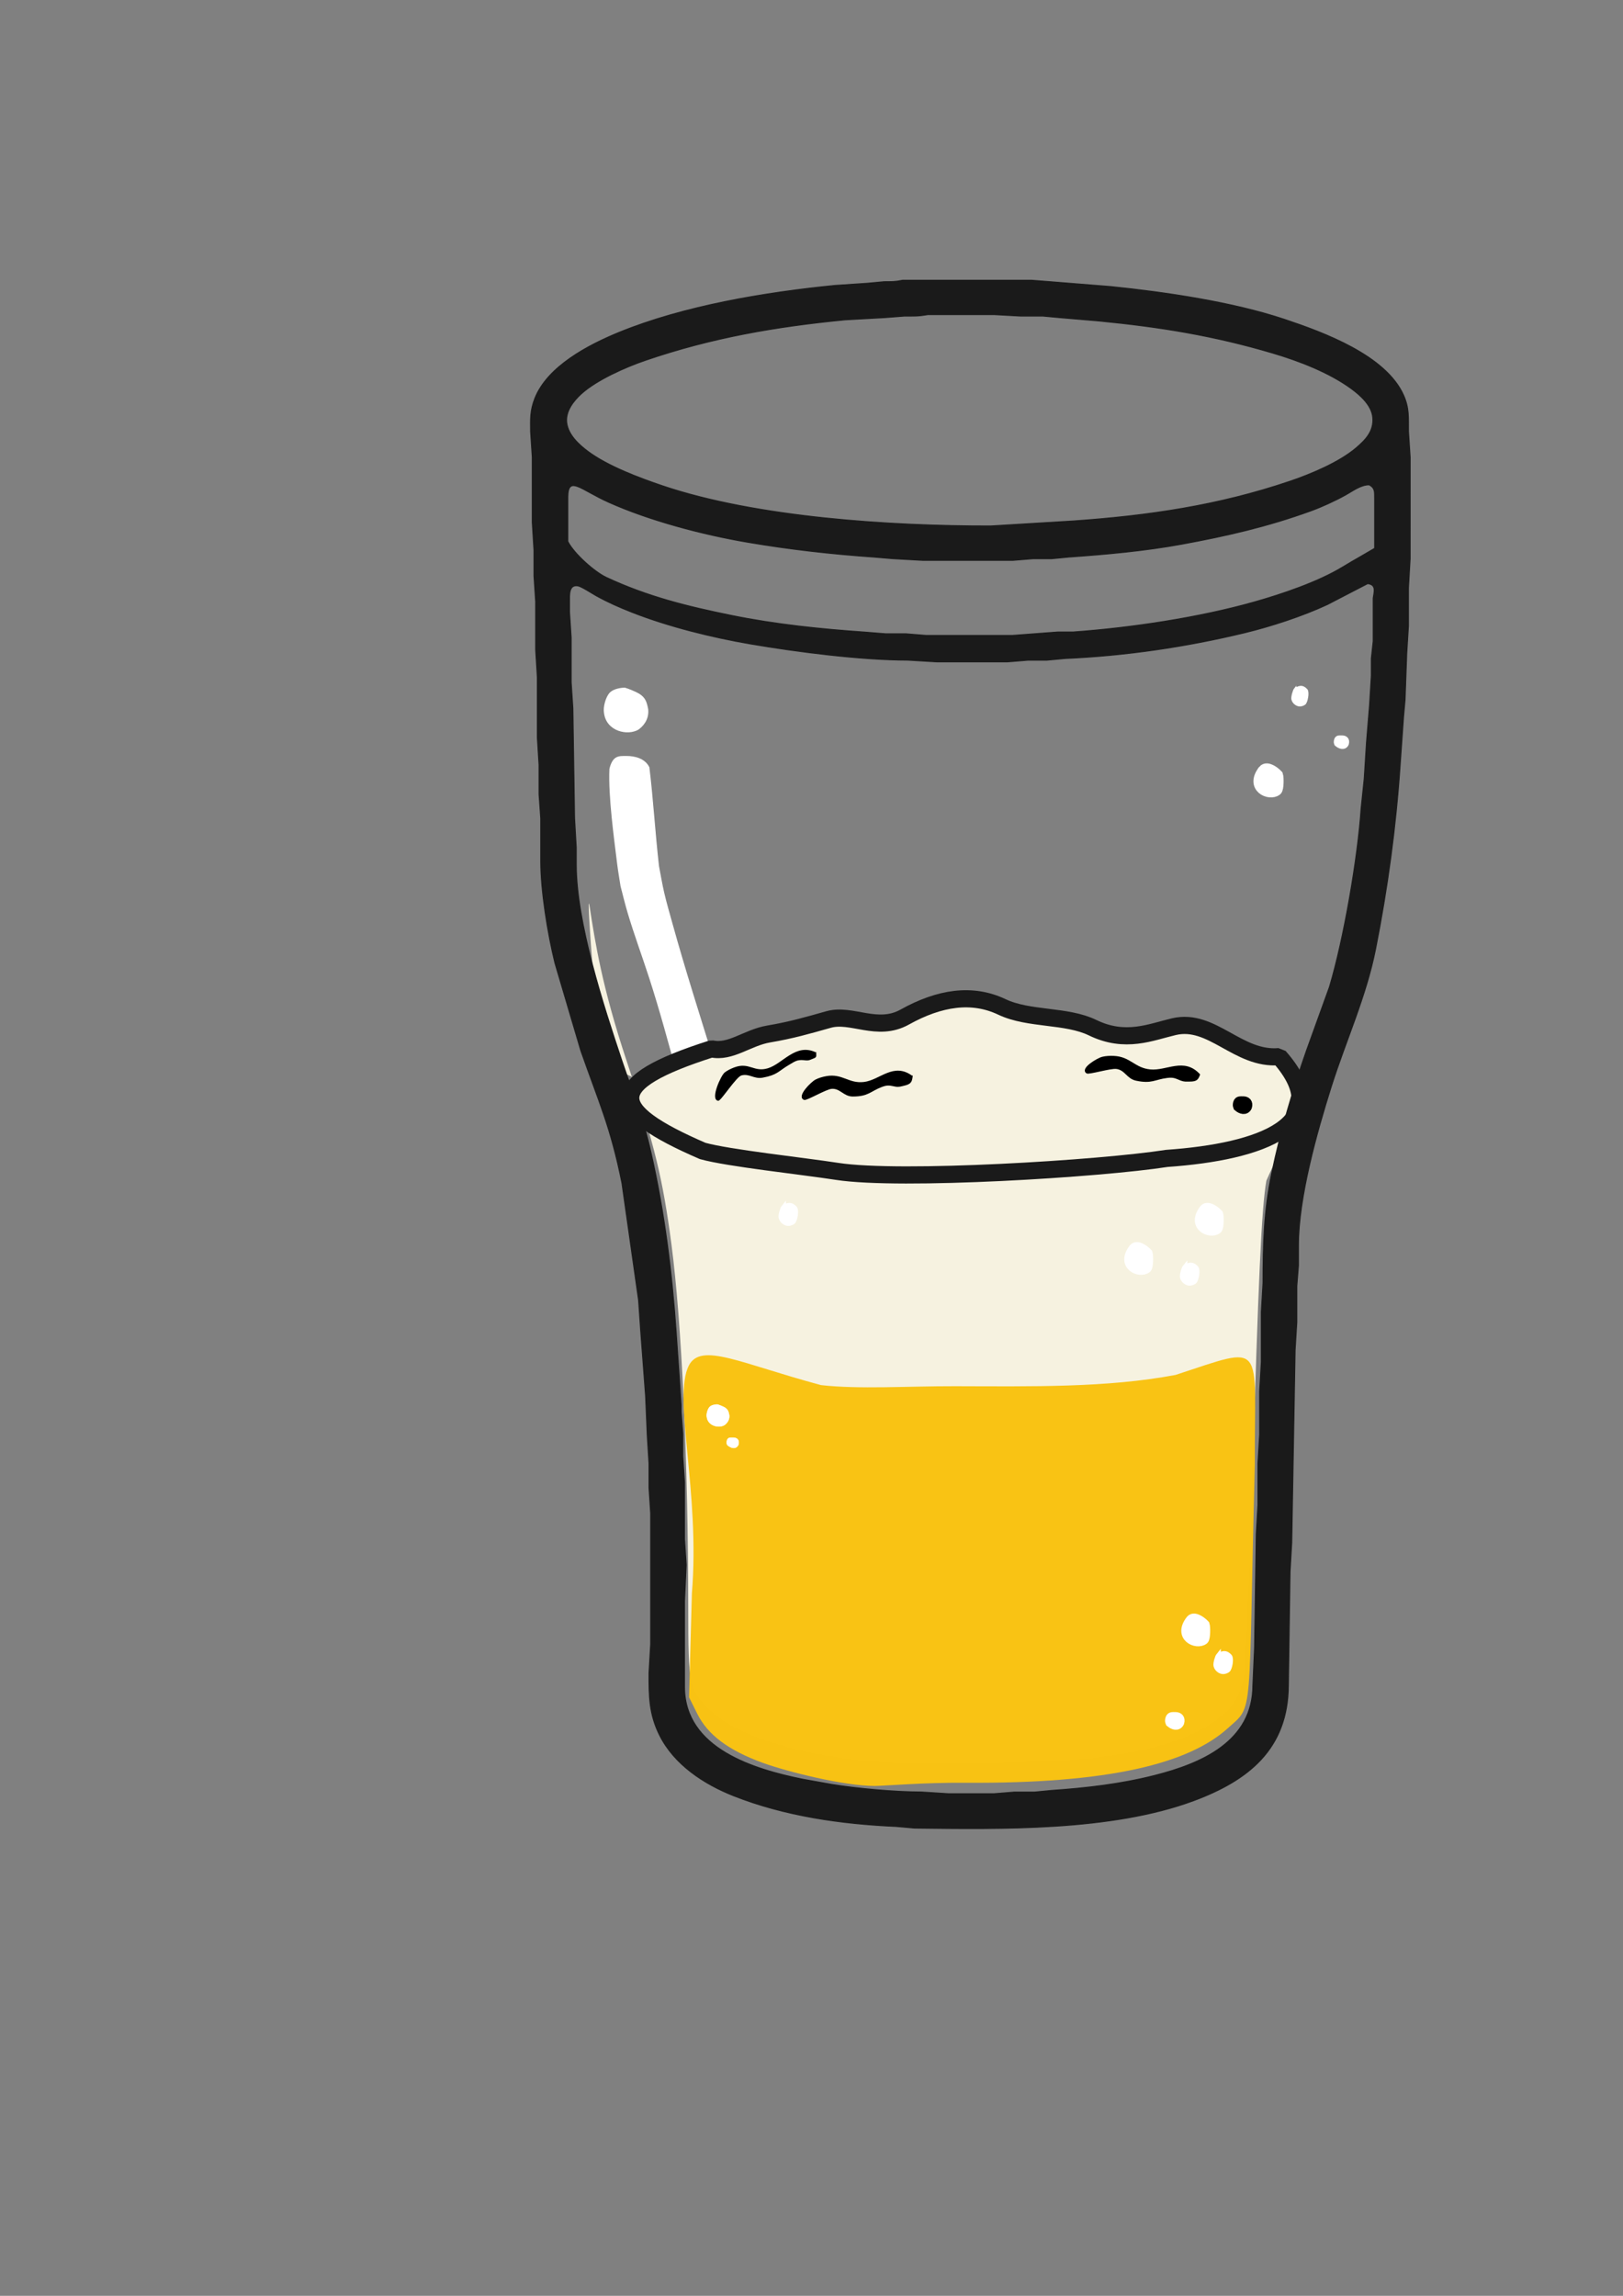 <?xml version="1.0" encoding="UTF-8" standalone="no"?>
<svg
   xmlns:dc="http://purl.org/dc/elements/1.1/"
   xmlns:cc="http://creativecommons.org/ns#"
   xmlns:rdf="http://www.w3.org/1999/02/22-rdf-syntax-ns#"
   xmlns:svg="http://www.w3.org/2000/svg"
   xmlns="http://www.w3.org/2000/svg"
   xmlns:sodipodi="http://sodipodi.sourceforge.net/DTD/sodipodi-0.dtd"
   xmlns:inkscape="http://www.inkscape.org/namespaces/inkscape"
   width="210mm"
   height="297mm"
   viewBox="0 0 210 297"
   version="1.1"
   id="svg8"
   sodipodi:docname="beer_fill_2_little.svg"
   inkscape:version="1.0.1 (c497b03c, 2020-09-10)">
  <rect x="0" y="0" width="210" height="297" fill="#808080" stroke="none"/>
  <defs
     id="defs2">
    <marker
       style="overflow:visible"
       id="Arrow1Lstart"
       refX="0.0"
       refY="0.0"
       orient="auto"
       inkscape:stockid="Arrow1Lstart"
       inkscape:isstock="true">
      <path
         transform="scale(0.8) translate(12.5,0)"
         style="fill-rule:evenodd;stroke:#1a1a1a;stroke-width:1pt;stroke-opacity:1;fill:#f6f2e0;fill-opacity:1"
         d="M 0.0,0.0 L 5.0,-5.0 L -12.5,0.0 L 5.0,5.0 L 0.0,0.0 z "
         id="path997" />
    </marker>
  </defs>
  <sodipodi:namedview
     id="base"
     pagecolor="#ffffff"
     bordercolor="#666666"
     borderopacity="1.0"
     inkscape:pageopacity="0.0"
     inkscape:pageshadow="2"
     inkscape:zoom="0.59262035"
     inkscape:cx="501.26701"
     inkscape:cy="669.95696"
     inkscape:document-units="mm"
     inkscape:current-layer="layer1"
     inkscape:document-rotation="0"
     showgrid="false"
     inkscape:window-width="1248"
     inkscape:window-height="798"
     inkscape:window-x="74"
     inkscape:window-y="23"
     inkscape:window-maximized="0" />
  <g
     inkscape:label="Ebene 1"
     inkscape:groupmode="layer"
     id="layer1">
    <path
       id="Auswahl-5"
       fill="none"
       stroke="#000000"
       stroke-width="0.374"
       d="m 121.095,224.734 c 2.526,-0.04 9.206,-0.135 11.55,-0.277 6.879,-0.415 8.665,-1.223 13.396,-2.17 1.265,-0.257 4.016,-1.224 6.182,-2.487 1.351,-0.788 3.451,-2.163 3.451,-2.163 0.591,-4.282 -4.646,-0.035 -11.485,1.724 -11.678,2.095 -10.764,1.916 -18.735,2.137 -7.992,-0.482 -10.245,-0.269 -10.393,0.801 -0.11,0.795 -0.377,2.497 6.033,2.435 z"
       style="fill:#1a1a1a"
       sodipodi:nodetypes="cscscccsc" />
    <path
       style="fill:#ffffff;stroke:#ffffff;stroke-width:1.416;stroke-linejoin:bevel;stroke-miterlimit:4;stroke-dasharray:none;stroke-opacity:0.007;paint-order:fill markers stroke"
       id="path1563"
       d="m 78.853,99.467 c -0.163,3.588 0.606,9.042 1.008,12.345 0.116,0.951 0.289,1.893 0.433,2.84 0.302,1.138 0.572,2.285 0.907,3.414 0.821,2.772 1.917,5.729 2.802,8.466 1.388,4.289 2.551,8.635 3.745,12.98 1.923,6.468 3.384,13.042 4.587,19.676 0.789,4.058 1.202,8.175 1.6,12.285 0.7,1.483 5.336,0.31 5.23,-2.741 v 0 c -0.548,-4.076 -1.094,-8.155 -1.86,-12.198 -1.353,-6.582 -2.992,-13.097 -4.989,-19.516 -1.805,-5.827 -3.665,-11.631 -5.296,-17.511 -0.369,-1.329 -0.757,-2.654 -1.072,-3.997 -0.27,-1.149 -0.454,-2.317 -0.681,-3.475 -0.494,-4.343 -0.76,-8.874 -1.244,-12.777 -0.544,-1.118 -1.829,-1.474 -3.017,-1.46 -0.888,0.011 -1.723,-0.116 -2.154,1.671 z"
       sodipodi:nodetypes="cscssccccsccssccsc" />
    <path
       style="fill:#ffffff;fill-opacity:0.993;stroke:none;stroke-width:0.265px;stroke-linecap:butt;stroke-linejoin:miter;stroke-opacity:1"
       d="m 80.854,88.961 c -0.523,0 -1.521,0.146 -1.998,0.687 -0.516,0.585 -0.831,1.866 -0.711,2.539 0.273,2.467 3.116,3.034 4.491,2.185 0.912,-0.669 1.35,-1.628 1.231,-2.639 -0.189,-0.979 -0.376,-1.496 -1.174,-1.998 -0.326,-0.204 -1.416,-0.668 -1.839,-0.774 z"
       id="path1645"
       sodipodi:nodetypes="ssccccss" />
    <path
       style="fill:#f6f2e0;fill-opacity:1;stroke:none;stroke-width:0.328"
       d="m 113.429,227.935 c -9.668,-0.717 -17.999,-3.285 -21.523,-6.635 -2.741,-2.606 -2.848,-3.105 -2.854,-13.415 -0.012,-18.832 -0.848,-36.855 -2.175,-46.912 -1.13,-8.567 -2.163,-12.793 -5.808,-23.758 -3.161,-9.512 -4.048,-15.215 -4.762,-19.857 -0.652,-4.239 1.291,21.196 1.831,20.667 0.225,-0.22 1.218,0.108 3.026,0.997 7.529,3.702 15.775,5.773 29.232,7.343 5.991,0.699 24.051,0.987 30.842,0.492 29.156,-1.412 26.793,-3.638 22.62,5.879 -0.625,3.548 -1.036,12.459 -1.858,40.253 -0.368,12.441 -0.823,23.042 -1.03,23.996 -0.555,2.562 -1.38,3.885 -3.346,5.369 -3.491,2.634 -8.364,4.165 -16.233,5.103 -5.116,0.609 -22.246,0.903 -27.962,0.479 z"
       id="path2302"
       sodipodi:nodetypes="sssssssssccsssss" />
    <path
       style="fill:#f9c212;fill-opacity:0.986;stroke:none;stroke-width:0.414"
       d="m 113.18,231.043 c -3.973,0 -11.321,-1.837 -14.508,-3 -4.433,-1.618 -7.094,-3.611 -8.447,-6.327 l -1.066,-2.139 0.364,-13.439 c 1.096,-13.113 -2.509,-25.346 -0.397,-29.477 1.571,-3.073 6.718,-0.258 17.113,2.526 4.916,0.555 11.121,0.13 17.317,0.142 9.888,0.021 19.664,0.219 28.549,-1.46 11.836,-3.87 10.191,-4.421 10.259,11.598 -0.886,33.412 -0.052,31.004 -3.513,34.122 -5.05,4.549 -15.317,7.175 -33.967,7.039 -5.353,-0.039 -10.674,0.416 -11.703,0.416 z"
       id="path157-1"
       sodipodi:nodetypes="sssccscsccssss" />
    <path
       style="fill:#ffffff;fill-opacity:1;stroke:#ffffff;stroke-width:0.292px;stroke-linecap:butt;stroke-linejoin:miter;stroke-opacity:1"
       d="m 167.585,89.109 c -0.171,0.208 -0.417,1.061 -0.349,1.35 0.116,0.496 0.644,0.843 1.048,0.782 0.183,-0.028 0.371,-0.089 0.524,-0.213 0.244,-0.199 0.504,-1.445 0.233,-1.776 -0.519,-0.545 -0.843,-0.429 -1.456,-0.142 z"
       id="path2367"
       sodipodi:nodetypes="cssscc" />
    <path
       style="fill:#ffffff;fill-opacity:1;stroke:#ffffff;stroke-width:0.665;stroke-linecap:butt;stroke-linejoin:miter;stroke-miterlimit:4;stroke-dasharray:none;stroke-opacity:1"
       d="m 173.668,95.472 c -0.194,0.019 -0.416,-0.044 -0.582,0.058 -0.126,0.077 -0.15,0.262 -0.175,0.408 -0.016,0.098 0.024,0.199 0.058,0.291 0.42,0.355 0.969,0.523 1.223,2e-6 0.157,-0.533 -0.143,-0.75 -0.524,-0.757 z"
       id="path2369"
       sodipodi:nodetypes="cssccc" />
    <path
       style="fill:#ffffff;fill-opacity:0.993;stroke:none;stroke-width:0.083;stroke-linecap:butt;stroke-linejoin:miter;stroke-miterlimit:4;stroke-dasharray:none;stroke-opacity:1"
       d="m 92.818,181.669 c -0.267,0 -0.777,0.072 -1.021,0.341 -0.264,0.29 -0.425,0.926 -0.363,1.26 0.139,1.224 1.593,1.506 2.295,1.085 0.466,-0.332 0.69,-0.808 0.629,-1.31 -0.096,-0.486 -0.192,-0.742 -0.6,-0.992 -0.167,-0.101 -0.723,-0.332 -0.94,-0.384 z"
       id="path1645-3"
       sodipodi:nodetypes="ssccccss" />
    <path
       style="fill:#ffffff;fill-opacity:1;stroke:#ffffff;stroke-width:1.465;stroke-linecap:butt;stroke-linejoin:miter;stroke-miterlimit:4;stroke-dasharray:none;stroke-opacity:1"
       d="m 163.507,99.661 c -1.72,2.189 0.763,3.26 1.655,2.546 0.23,-0.184 0.223,-1.622 0.127,-1.91 -0.393,-0.426 -1.347,-1.135 -1.782,-0.637 z"
       id="path2359-6"
       sodipodi:nodetypes="cscc" />
    <path
       style="fill:#ffffff;fill-opacity:1;stroke:#ffffff;stroke-width:0.6;stroke-linecap:butt;stroke-linejoin:miter;stroke-miterlimit:4;stroke-dasharray:none;stroke-opacity:1"
       d="m 157.662,214.132 c -0.171,0.208 -0.417,1.061 -0.349,1.35 0.116,0.496 0.644,0.843 1.048,0.782 0.183,-0.028 0.371,-0.088 0.524,-0.213 0.244,-0.199 0.504,-1.445 0.233,-1.776 -0.519,-0.545 -0.843,-0.429 -1.456,-0.142 z"
       id="path2367-6"
       sodipodi:nodetypes="cssscc" />
    <path
       style="fill:#ffffff;fill-opacity:1;stroke:#ffffff;stroke-width:1.2;stroke-linecap:butt;stroke-linejoin:miter;stroke-miterlimit:4;stroke-dasharray:none;stroke-opacity:1"
       d="m 152.104,222.082 c -0.194,0.019 -0.416,-0.044 -0.582,0.058 -0.126,0.077 -0.15,0.262 -0.175,0.408 -0.016,0.098 0.024,0.199 0.058,0.291 0.42,0.355 0.969,0.523 1.223,0 0.157,-0.533 -0.143,-0.75 -0.524,-0.757 z"
       id="path2369-92"
       sodipodi:nodetypes="cssccc" />
    <path
       style="fill:#ffffff;fill-opacity:1;stroke:#ffffff;stroke-width:1.3;stroke-linecap:butt;stroke-linejoin:miter;stroke-miterlimit:4;stroke-dasharray:none;stroke-opacity:1"
       d="m 154.09,209.562 c -1.72,2.189 0.763,3.26 1.655,2.546 0.23,-0.184 0.223,-1.622 0.127,-1.91 -0.393,-0.426 -1.347,-1.135 -1.782,-0.636 z"
       id="path2359-3"
       sodipodi:nodetypes="cscc" />
    <path
       style="fill:#ffffff;fill-opacity:1;stroke:#ffffff;stroke-width:0.265;stroke-linecap:butt;stroke-linejoin:miter;stroke-miterlimit:4;stroke-dasharray:none;stroke-opacity:1"
       d="m 94.896,186.097 c -0.194,0.019 -0.416,-0.044 -0.582,0.058 -0.126,0.077 -0.15,0.262 -0.175,0.408 -0.016,0.098 0.024,0.199 0.058,0.291 0.42,0.355 0.969,0.523 1.223,0 0.157,-0.533 -0.143,-0.75 -0.524,-0.757 z"
       id="path2369-9"
       sodipodi:nodetypes="cssccc"
       inkscape:transform-center-x="-48.803571"
       inkscape:transform-center-y="-32.189869" />
    <path
       style="opacity:1;mix-blend-mode:normal;fill:#f6f2e0;fill-opacity:1;fill-rule:nonzero;stroke:#1a1a1a;stroke-width:2.22;stroke-linejoin:bevel;stroke-miterlimit:4;stroke-dasharray:none;stroke-dashoffset:0;stroke-opacity:1;paint-order:markers fill stroke"
       d="m 108.336,151.54 c -4.597,-0.709 -14.131,-1.724 -17.425,-2.648 -12.412,-5.373 -12.765,-8.761 1.147,-13.206 2.472,0.546 4.62,-1.453 7.417,-1.925 2.87,-0.484 4.969,-1.089 7.735,-1.871 2.982,-0.842 6.302,1.662 9.846,-0.313 4.521,-2.519 8.739,-3.143 12.589,-1.312 3.475,1.652 8.335,1.03 11.726,2.681 4.249,2.068 7.532,0.569 10.528,-0.132 4.943,-1.157 8.282,4.348 13.615,3.879 7.716,8.732 -2.315,12.313 -14.544,13.164 -8.627,1.345 -34.47,2.943 -42.634,1.683 z"
       id="path155"
       sodipodi:nodetypes="sccssssssccs" />
    <path
       style="fill:#000000;fill-opacity:1;stroke:#000000;stroke-width:0.172px;stroke-linecap:butt;stroke-linejoin:miter;stroke-opacity:1"
       d="m 155.189,139.015 c -2.009,-2.171 -4.211,-0.371 -6.37,-0.583 -2.067,-0.204 -2.583,-1.664 -4.732,-1.75 -0.488,-0.02 -0.999,0.004 -1.456,0.117 -0.617,0.152 -2.823,1.457 -2.002,1.984 0.266,0.171 3.06,-0.681 3.822,-0.583 1.168,0.15 1.389,1.269 2.548,1.517 2.023,0.432 2.366,-0.14 4.004,-0.35 0.908,-0.116 1.141,0.089 1.82,0.35 0.399,0.154 0.657,0.117 1.092,0.117 0.93,0 1.046,-0.233 1.274,-0.817 z"
       id="path2319" />
    <path
       style="fill:#000000;fill-opacity:1;stroke:#000000;stroke-width:0.165px;stroke-linecap:butt;stroke-linejoin:miter;stroke-opacity:1"
       d="m 105.527,136.217 c -2.54,-1.23 -4.19,1.462 -6.138,2.057 -1.866,0.57 -2.447,-0.822 -4.34,-0.115 -0.43,0.16 -0.864,0.369 -1.218,0.637 -0.479,0.363 -1.82,3.352 -0.915,3.528 0.293,0.057 2.289,-3.086 2.986,-3.276 1.067,-0.291 1.661,0.485 2.756,0.286 1.912,-0.347 2.008,-0.835 3.35,-1.623 0.744,-0.437 1.001,-0.647 1.686,-0.659 0.402,-0.007 0.744,0.13 1.121,-0.028 0.806,-0.34 0.731,-0.197 0.713,-0.808 z"
       id="path2319-9"
       sodipodi:nodetypes="csscsssssscc" />
    <path
       style="fill:#000000;fill-opacity:1;stroke:#000000;stroke-width:0.16px;stroke-linecap:butt;stroke-linejoin:miter;stroke-opacity:1"
       d="m 164.428,65.751 c -0.733,0 -0.467,1.17 0,1.255 0.66,0.121 0.995,-0.182 1.13,-0.738 -0.107,-0.492 -0.706,-0.517 -1.13,-0.517 z"
       id="path2357-9"
       sodipodi:nodetypes="cscc" />
    <path
       style="fill:#000000;fill-opacity:1;stroke:#000000;stroke-width:0.174px;stroke-linecap:butt;stroke-linejoin:miter;stroke-opacity:1"
       d="m 118.002,139.258 c -2.381,-1.777 -4.098,0.543 -6.202,0.799 -2.016,0.244 -2.821,-1.134 -4.889,-0.751 -0.47,0.087 -0.953,0.223 -1.364,0.438 -0.556,0.291 -2.382,2.106 -1.486,2.463 0.29,0.116 2.774,-1.365 3.522,-1.432 1.147,-0.103 1.597,0.992 2.756,0.991 2.022,-0.001 2.228,-0.661 3.745,-1.234 0.841,-0.318 1.107,-0.159 1.811,-0.041 0.414,0.069 0.652,-0.025 1.067,-0.12 0.888,-0.204 0.949,-0.467 1.041,-1.113 z"
       id="path2319-8"
       inkscape:transform-center-x="-3.7835434"
       inkscape:transform-center-y="-1.4806031" />
    <path
       style="fill:#ffffff;fill-opacity:1;stroke:#ffffff;stroke-width:1.3;stroke-linecap:butt;stroke-linejoin:miter;stroke-miterlimit:4;stroke-dasharray:none;stroke-opacity:1"
       d="m 155.838,156.434 c -1.72,2.189 0.763,3.26 1.655,2.546 0.23,-0.184 0.223,-1.622 0.127,-1.91 -0.393,-0.426 -1.347,-1.135 -1.782,-0.636 z"
       id="path2359-3-1"
       sodipodi:nodetypes="cscc" />
    <path
       style="fill:#ffffff;fill-opacity:1;stroke:#ffffff;stroke-width:1.3;stroke-linecap:butt;stroke-linejoin:miter;stroke-miterlimit:4;stroke-dasharray:none;stroke-opacity:1"
       d="m 146.708,161.506 c -1.72,2.189 0.763,3.26 1.655,2.546 0.23,-0.184 0.223,-1.622 0.127,-1.91 -0.393,-0.426 -1.347,-1.135 -1.782,-0.636 z"
       id="path2359-3-4"
       sodipodi:nodetypes="cscc" />
    <path
       style="fill:#ffffff;fill-opacity:1;stroke:#ffffff;stroke-width:0.6;stroke-linecap:butt;stroke-linejoin:miter;stroke-miterlimit:4;stroke-dasharray:none;stroke-opacity:1"
       d="m 153.326,163.883 c -0.171,0.208 -0.417,1.061 -0.349,1.35 0.116,0.496 0.644,0.843 1.048,0.782 0.183,-0.028 0.371,-0.088 0.524,-0.213 0.244,-0.199 0.504,-1.445 0.233,-1.776 -0.519,-0.545 -0.843,-0.429 -1.456,-0.142 z"
       id="path2367-6-4"
       sodipodi:nodetypes="cssscc" />
    <path
       style="fill:#ffffff;fill-opacity:1;stroke:#ffffff;stroke-width:0.6;stroke-linecap:butt;stroke-linejoin:miter;stroke-miterlimit:4;stroke-dasharray:none;stroke-opacity:1"
       d="m 101.395,156.154 c -0.171,0.208 -0.417,1.061 -0.349,1.35 0.116,0.496 0.644,0.843 1.048,0.782 0.183,-0.028 0.371,-0.088 0.524,-0.213 0.244,-0.199 0.504,-1.445 0.233,-1.776 -0.519,-0.545 -0.843,-0.429 -1.456,-0.142 z"
       id="path2367-6-7"
       sodipodi:nodetypes="cssscc" />
    <path
       style="fill:#ffffff;fill-opacity:1;stroke:#000000;stroke-width:1.2;stroke-linecap:butt;stroke-linejoin:miter;stroke-miterlimit:4;stroke-dasharray:none;stroke-opacity:1"
       d="m 160.872,142.427 c -0.194,0.019 -0.416,-0.044 -0.582,0.058 -0.126,0.077 -0.15,0.262 -0.175,0.408 -0.016,0.098 0.024,0.199 0.058,0.291 0.42,0.355 0.969,0.523 1.223,0 0.157,-0.533 -0.143,-0.75 -0.524,-0.757 z"
       id="path2369-92-3"
       sodipodi:nodetypes="cssccc" />
  </g>
  <g
     inkscape:groupmode="layer"
     id="layer3"
     inkscape:label="Ebene 3">
    <path
       style="fill:#ffffff;fill-opacity:0.993;stroke:none;stroke-width:0.083;stroke-linecap:butt;stroke-linejoin:miter;stroke-miterlimit:4;stroke-dasharray:none;stroke-opacity:1"
       d="m 92.83,181.689 c -0.267,0 -0.777,0.072 -1.021,0.341 -0.264,0.29 -0.425,0.926 -0.363,1.26 0.139,1.224 1.593,1.506 2.295,1.085 0.466,-0.332 0.69,-0.808 0.629,-1.31 -0.096,-0.486 -0.192,-0.742 -0.6,-0.992 -0.167,-0.101 -0.723,-0.332 -0.94,-0.384 z"
       id="path1645-3-3"
       sodipodi:nodetypes="ssccccss" />
    <path
       style="fill:#ffffff;fill-opacity:1;stroke:#ffffff;stroke-width:0.265;stroke-linecap:butt;stroke-linejoin:miter;stroke-miterlimit:4;stroke-dasharray:none;stroke-opacity:1"
       d="m 94.908,186.116 c -0.194,0.019 -0.416,-0.044 -0.582,0.058 -0.126,0.077 -0.15,0.262 -0.175,0.408 -0.016,0.098 0.024,0.199 0.058,0.291 0.42,0.355 0.969,0.523 1.223,0 0.157,-0.533 -0.143,-0.75 -0.524,-0.757 z"
       id="path2369-9-0"
       sodipodi:nodetypes="cssccc"
       inkscape:transform-center-x="-48.803571"
       inkscape:transform-center-y="-32.189869" />
  </g>
  <g
     inkscape:groupmode="layer"
     id="layer2"
     inkscape:label="Ebene 2"
     style="display:inline">
    <path
       id="Auswahl #2-0-9"
       fill="none"
       stroke="#000000"
       stroke-width="0.221"
       d="m 116.803,36.251 c -1.075,0.218 -1.366,0.18 -2.408,0.191 l -2.189,0.203 -4.158,0.28 c -9.028,0.888 -19.604,2.65 -28.015,6.104 -3.894,1.6 -9.221,4.366 -10.843,8.545 -0.602,1.551 -0.556,2.608 -0.538,4.228 l 0.219,3.338 v 8.456 l 0.219,3.56 v 3.338 l 0.219,3.338 v 6.231 l 0.219,3.56 v 7.789 l 0.219,3.56 v 3.783 l 0.219,3.115 v 5.563 c 0.007,3.868 0.904,9.351 1.832,13.129 l 3.353,11.349 c 2.335,6.674 3.861,9.854 5.321,17.135 l 2.151,15.132 0.293,4.228 0.42,5.563 0.199,2.67 0.219,5.118 0.219,3.56 v 3.115 l 0.219,3.338 v 16.912 l -0.219,3.783 c -0.004,2.962 0.007,5.272 1.372,8.011 1.9,3.807 5.756,6.322 9.571,7.831 6.64,2.624 13.933,3.658 21.011,3.972 l 2.408,0.214 c 11.252,0.134 25.502,0.392 36.112,-3.549 7.078,-2.63 12.217,-6.68 12.256,-14.921 l 0.219,-14.687 0.219,-3.783 0.438,-24.923 0.219,-3.56 v -4.673 l 0.21,-2.67 v -2.67 c 0.018,-6.171 2.375,-14.553 4.242,-20.473 1.88,-5.953 4.513,-11.634 5.736,-17.802 1.563,-7.884 2.639,-15.793 3.182,-23.811 l 0.438,-6.231 0.199,-2.225 0.219,-6.008 0.219,-3.56 v -4.896 l 0.219,-3.783 V 59.14 l -0.219,-3.338 c -0.02,-1.771 0.12,-2.98 -0.635,-4.673 -2.305,-5.169 -10.348,-8.116 -15.342,-9.791 -6.737,-2.261 -15.463,-3.545 -22.543,-4.266 l -8.098,-0.65 -2.189,-0.171 h -10.287 z m 3.283,4.451 h 8.536 l 3.502,0.191 h 2.845 l 2.189,0.203 5.034,0.427 c 7.916,0.77 14.881,1.894 22.543,4.172 3.362,0.999 7.212,2.477 10.068,4.553 1.199,0.872 2.688,2.187 2.821,3.774 0.149,1.758 -0.921,2.877 -2.165,3.934 -2.189,1.856 -5.824,3.38 -8.536,4.299 -9.273,3.144 -18.315,4.459 -28.015,5.138 l -7.004,0.425 -3.721,0.223 c -12.871,0.02 -30.269,-1.075 -42.46,-5.192 -3.012,-1.019 -7.082,-2.546 -9.63,-4.442 -1.188,-0.883 -2.563,-2.143 -2.764,-3.718 -0.188,-1.473 0.88,-2.828 1.889,-3.743 2.014,-1.823 5.745,-3.463 8.317,-4.342 8.573,-2.933 16.85,-4.359 25.826,-5.229 l 5.034,-0.28 2.626,-0.203 c 1.287,-0.002 1.757,0.031 3.064,-0.191 z m 57.073,22.015 c 0.781,0.45 0.694,0.908 0.707,1.765 v 6.453 c -4.197,2.455 -2.223,1.26 -4.197,2.455 -3.169,1.916 -7.802,3.478 -11.381,4.491 -7.233,2.043 -15.929,3.336 -23.418,3.876 h -1.97 l -5.909,0.445 H 119.829 l -2.626,-0.214 h -2.626 l -2.626,-0.211 c -5.793,-0.405 -11.58,-0.995 -17.29,-2.156 -5.736,-1.166 -10.849,-2.426 -16.196,-4.916 -1.55,-0.723 -4.205,-3.089 -4.996,-4.66 -0.313,-0.628 0.009,0.739 0,0 v -5.786 c 0.053,-2.804 1.655,-0.919 5.253,0.699 5.323,2.392 12.197,4.197 17.947,5.178 5.465,0.935 10.895,1.547 16.415,1.932 l 2.407,0.203 3.94,0.223 h 11.6 l 2.626,-0.214 h 2.408 l 2.189,-0.211 c 4.883,-0.347 9.836,-0.788 14.664,-1.671 5.791,-1.064 11.07,-2.274 16.634,-4.288 1.482,-0.536 3.219,-1.333 4.596,-2.103 0.939,-0.525 1.922,-1.284 3.014,-1.288 z m -0.193,12.784 c 1.129,0.151 0.843,0.99 0.711,1.887 v 5.563 l -0.241,2.225 v 2.225 l -0.228,3.783 -0.401,4.896 -0.293,4.673 -0.396,3.783 c -0.429,6.453 -2.25,16.961 -4.101,23.143 l -2.974,8.234 c -1.788,5.111 -3.379,10.492 -4.482,15.8 -1.04,5 -1.132,9.186 -1.14,14.242 l -0.219,3.783 v 6.453 l -0.219,3.783 v 5.563 l -0.219,3.783 v 5.341 l -0.219,3.783 -0.219,14.687 -0.219,4.896 c -0.011,7.306 -6.706,10.132 -12.694,11.654 -4.414,1.124 -8.827,1.624 -13.351,1.94 l -2.189,0.211 h -2.626 l -2.626,0.214 h -5.909 l -3.502,-0.223 c -3.357,-0.004 -8.275,-0.438 -11.6,-0.981 l -3.721,-0.665 c -6.308,-1.282 -15.307,-3.952 -15.32,-11.928 v -11.126 l 0.219,-4.673 -0.219,-3.338 v -7.343 l -0.219,-3.338 v -2.893 l -0.219,-2.893 v -0.89 l -0.219,-3.338 -0.418,-6.008 c -0.534,-7.751 -1.515,-15.559 -3.226,-23.143 -1.195,-5.294 -2.189,-7.217 -3.797,-12.017 -2.397,-7.154 -5.898,-17.911 -5.909,-25.368 v -2.225 l -0.219,-3.783 -0.219,-14.242 -0.219,-3.338 v -5.786 l -0.219,-3.338 v -1.335 c 0.002,-0.786 -0.116,-2.259 1.099,-2.038 0.468,0.085 1.876,1.013 2.403,1.302 1.512,0.834 2.994,1.484 4.596,2.114 4.712,1.849 10.335,3.242 15.32,4.095 6.078,1.037 14.246,2.085 20.354,2.094 l 3.721,0.223 h 9.192 l 2.626,-0.214 h 2.408 l 2.408,-0.223 c 7.792,-0.345 15.603,-1.486 23.2,-3.32 3.434,-0.83 7.522,-2.165 10.724,-3.656 z"
       style="fill:#1a1a1a;stroke:#1a1a1a;stroke-width:0.121;stroke-miterlimit:4;stroke-dasharray:none;stroke-opacity:1"
       sodipodi:nodetypes="ccccccccccccccccccccccccccccccccccccccccccccccccccccccccccccccccccccccccccccccccccccccccccccccccccccccccccccccccccccccccccccccccccccccccccccccccccccccccccccccccccccccccccccccccccccc" />
  </g>
</svg>
